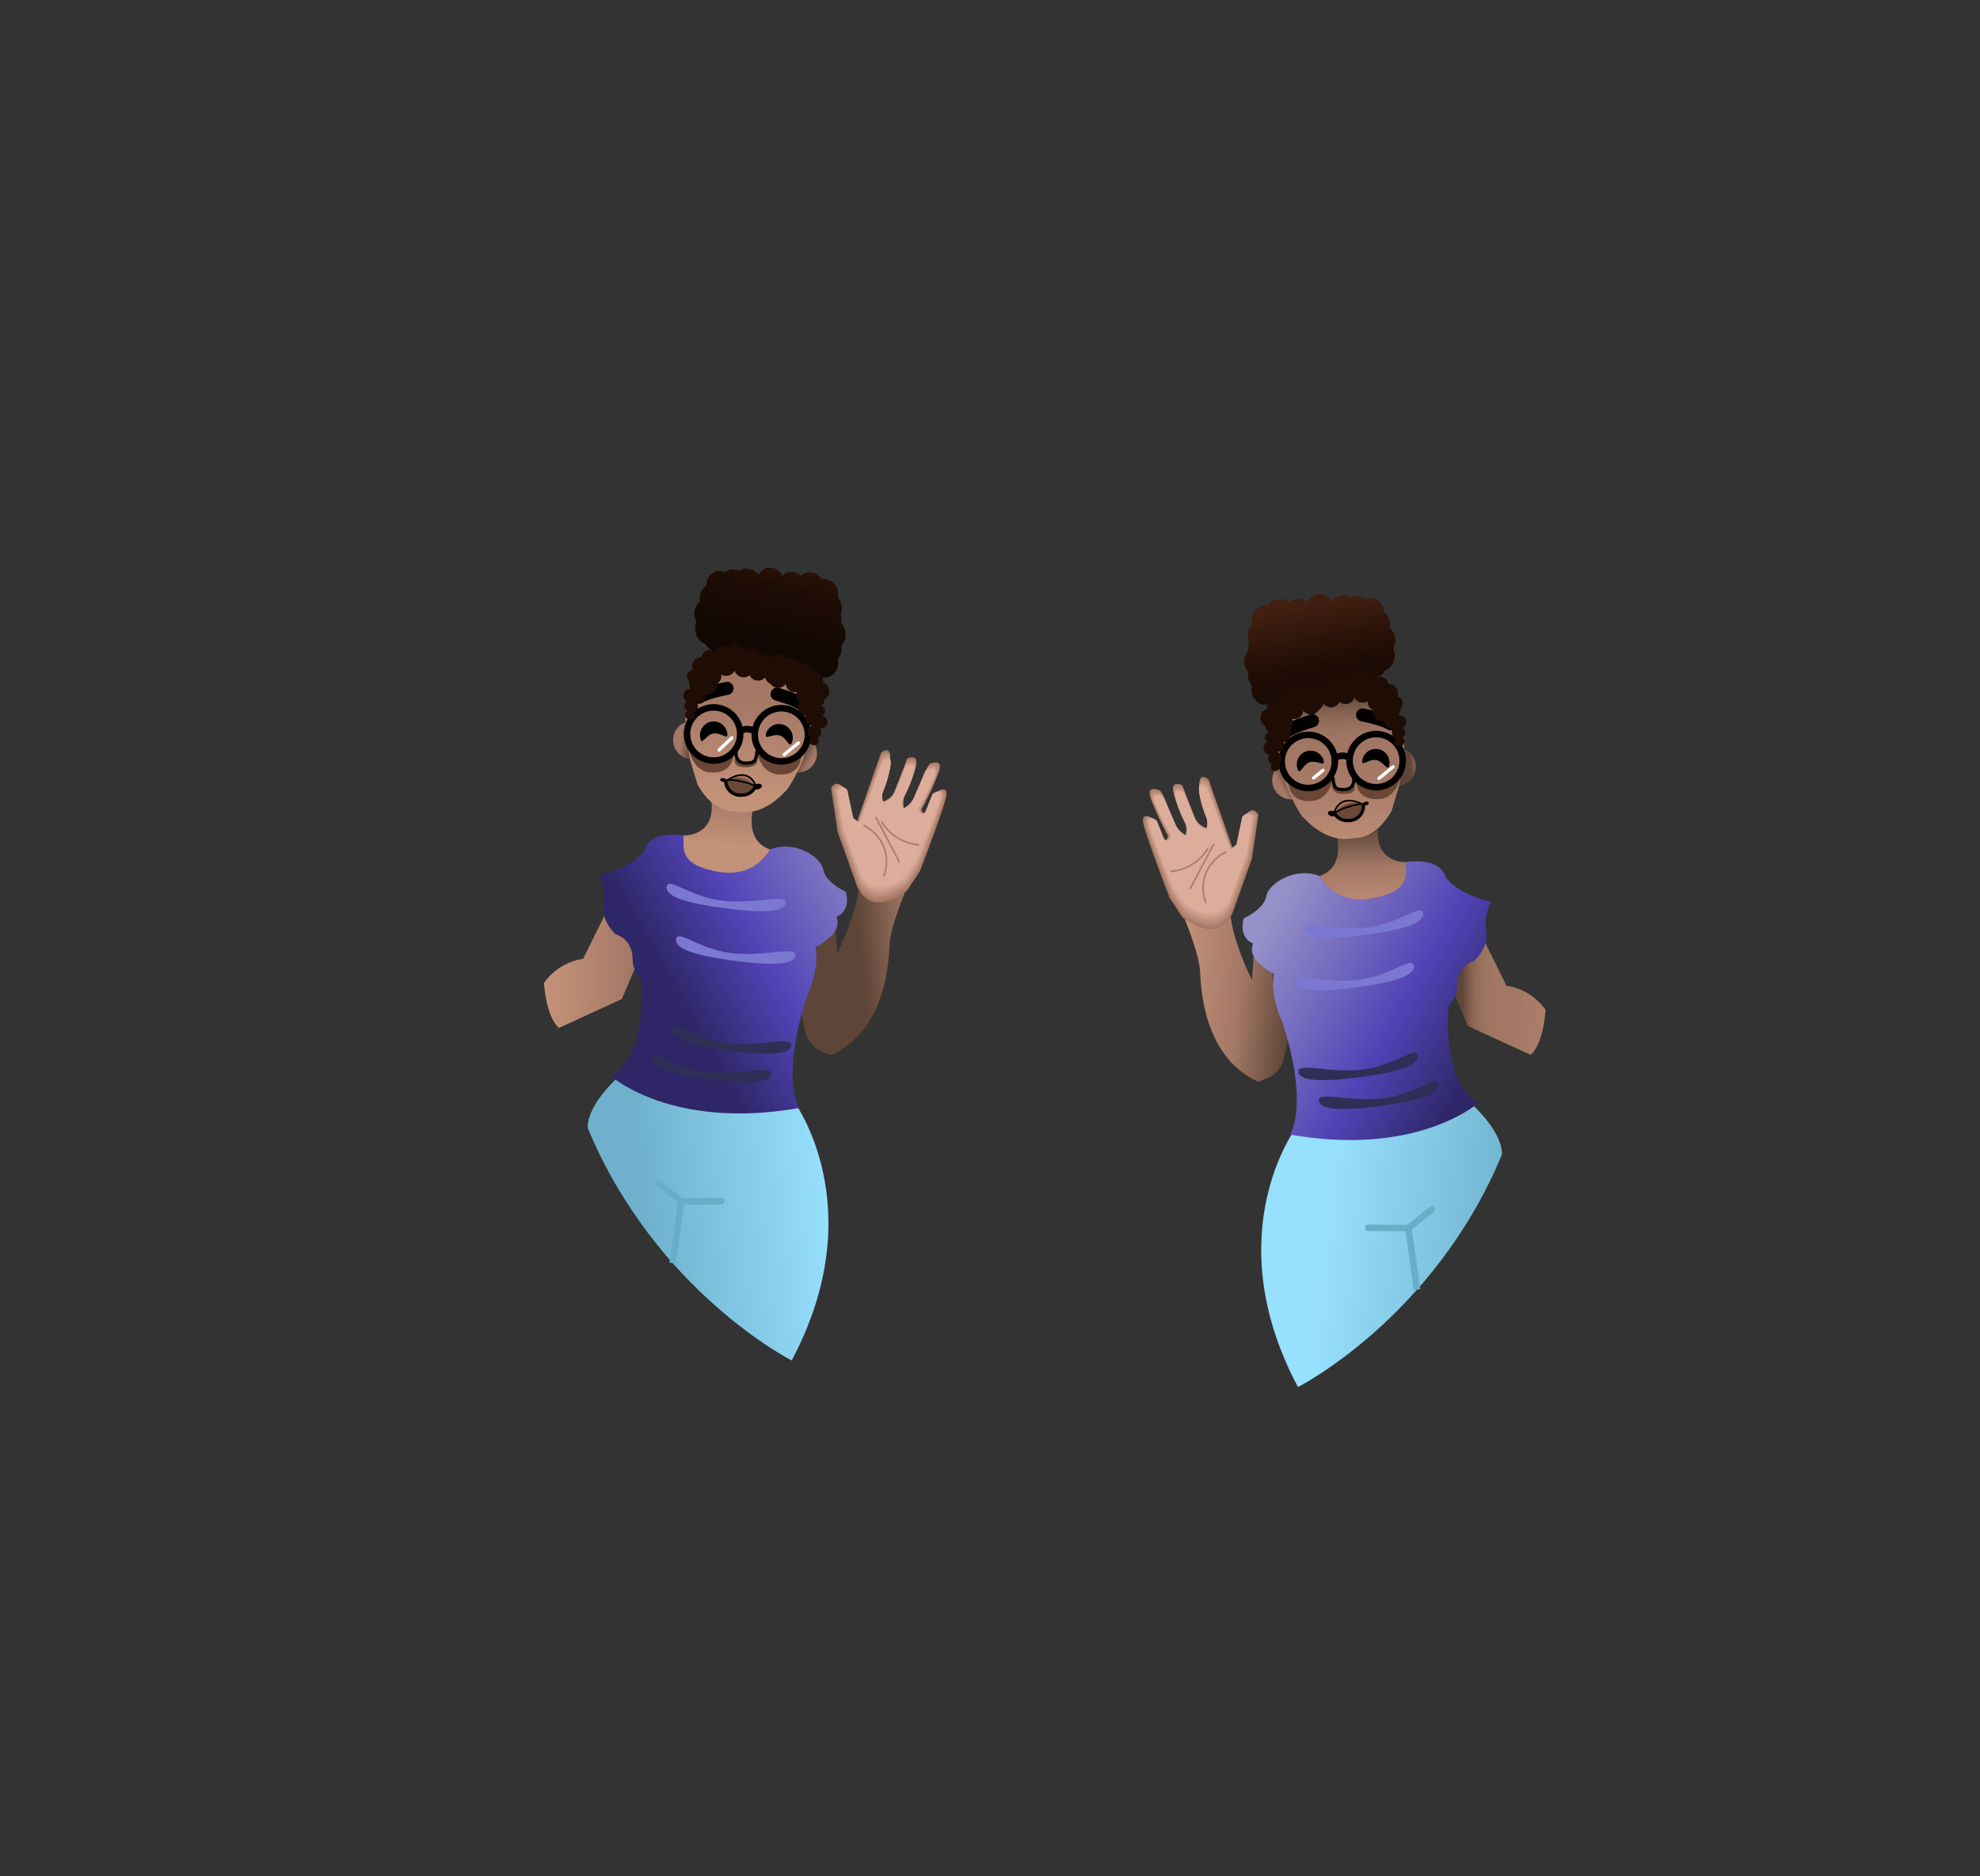 <svg xmlns="http://www.w3.org/2000/svg" xmlns:xlink="http://www.w3.org/1999/xlink" viewBox="0 0 303.89 288"><rect x="0" y="0" width="303.89" height="288" fill="#333333" stroke="none"/><defs><style>.cls-1{fill:url(#linear-gradient);}.cls-2{fill:url(#linear-gradient-2);}.cls-3{fill:url(#linear-gradient-3);}.cls-21,.cls-23,.cls-24,.cls-25,.cls-29,.cls-30,.cls-36,.cls-37,.cls-4{fill:none;}.cls-4{stroke:#42210b;opacity:0.33;}.cls-21,.cls-23,.cls-24,.cls-25,.cls-26,.cls-29,.cls-30,.cls-36,.cls-37,.cls-4{stroke-miterlimit:10;}.cls-29,.cls-4{stroke-width:0.25px;}.cls-5{fill:url(#linear-gradient-4);}.cls-26,.cls-6{fill:#a37762;}.cls-7{fill:#a87c67;}.cls-8{fill:#ae816c;}.cls-9{fill:#b38672;}.cls-10{fill:#b88b77;}.cls-11{fill:#bd907c;}.cls-12{fill:#c39481;}.cls-13{fill:#c89986;}.cls-14{fill:#cd9e8b;}.cls-15{fill:#d2a391;}.cls-16{fill:#d8a896;}.cls-17{fill:#ddad9b;}.cls-18{fill:url(#linear-gradient-5);}.cls-19{fill:url(#linear-gradient-6);}.cls-20{fill:url(#linear-gradient-7);}.cls-21,.cls-23,.cls-24,.cls-29,.cls-30{stroke:#000;}.cls-21,.cls-24,.cls-25,.cls-26,.cls-37{stroke-linecap:round;}.cls-21{stroke-width:2px;}.cls-22{fill:#694635;}.cls-24,.cls-25,.cls-26,.cls-30{stroke-width:0.5px;}.cls-25,.cls-26{stroke:#fff;}.cls-27{fill:#a06c55;}.cls-28{fill:#6a4837;}.cls-31{fill:url(#linear-gradient-8);}.cls-32{fill:#1f0d05;}.cls-33{fill:url(#linear-gradient-9);}.cls-34{fill:#2e2e56;}.cls-35{fill:#7a78d1;}.cls-36,.cls-37{stroke:#66afc6;}.cls-38{fill:url(#linear-gradient-10);}.cls-39{fill:url(#linear-gradient-11);}.cls-40{fill:url(#linear-gradient-12);}.cls-41{fill:url(#linear-gradient-13);}.cls-42{fill:url(#linear-gradient-14);}.cls-43{fill:url(#linear-gradient-15);}.cls-44{fill:url(#linear-gradient-16);}.cls-45{fill:url(#linear-gradient-17);}.cls-46{fill:url(#linear-gradient-18);}</style><linearGradient id="linear-gradient" x1="2056.58" y1="63.89" x2="2103.13" y2="63.89" gradientTransform="matrix(-0.99, 0.1, 0.1, 0.99, 2166.12, -90.43)" gradientUnits="userSpaceOnUse"><stop offset="0.21" stop-color="#97e0fe"/><stop offset="0.83" stop-color="#6fb1cc"/></linearGradient><linearGradient id="linear-gradient-2" x1="2067.52" y1="13.81" x2="2065.64" y2="0.35" gradientTransform="matrix(-0.99, 0.1, 0.1, 0.99, 2166.12, -90.43)" gradientUnits="userSpaceOnUse"><stop offset="0" stop-color="#c49179"/><stop offset="0.55" stop-color="#a37865"/><stop offset="1" stop-color="#5e4538"/></linearGradient><linearGradient id="linear-gradient-3" x1="2113.64" y1="21.49" x2="2074.87" y2="25.2" gradientTransform="matrix(-0.99, 0.1, 0.1, 0.99, 2166.12, -90.43)" gradientUnits="userSpaceOnUse"><stop offset="0.21" stop-color="#c49179"/><stop offset="0.55" stop-color="#a37865"/><stop offset="0.66" stop-color="#a17764"/><stop offset="0.7" stop-color="#9a725f"/><stop offset="0.73" stop-color="#8f6958"/><stop offset="0.75" stop-color="#7e5c4d"/><stop offset="0.77" stop-color="#684c3e"/><stop offset="0.78" stop-color="#5e4538"/></linearGradient><linearGradient id="linear-gradient-4" x1="2039.65" y1="27.25" x2="2057.59" y2="27.25" xlink:href="#linear-gradient-2"/><linearGradient id="linear-gradient-5" x1="1864.66" y1="845.2" x2="1868.31" y2="845.2" gradientTransform="matrix(-0.89, -0.46, -0.46, 0.89, 2169.98, 232)" gradientUnits="userSpaceOnUse"><stop offset="0.55" stop-color="#a37865"/><stop offset="1" stop-color="#5e4538"/></linearGradient><linearGradient id="linear-gradient-6" x1="-919.41" y1="348.27" x2="-915.76" y2="348.27" gradientTransform="translate(1058.56 -116.33) rotate(7.25)" xlink:href="#linear-gradient-5"/><linearGradient id="linear-gradient-7" x1="2064.31" y1="14.69" x2="2058.66" y2="-25.71" gradientTransform="matrix(-0.99, 0.1, 0.1, 0.99, 2166.12, -90.43)" gradientUnits="userSpaceOnUse"><stop offset="0.21" stop-color="#c49179"/><stop offset="0.55" stop-color="#a37865"/><stop offset="0.67" stop-color="#a17664"/><stop offset="0.72" stop-color="#99715f"/><stop offset="0.76" stop-color="#8d6756"/><stop offset="0.8" stop-color="#7a5a4a"/><stop offset="0.83" stop-color="#63493b"/><stop offset="0.84" stop-color="#5e4538"/></linearGradient><linearGradient id="linear-gradient-8" x1="2052.83" y1="-36.28" x2="2059.88" y2="-14.41" gradientTransform="matrix(-0.99, 0.1, 0.1, 0.99, 2166.12, -90.43)" gradientUnits="userSpaceOnUse"><stop offset="0.17" stop-color="#401e10"/><stop offset="0.56" stop-color="#1f0d05"/><stop offset="0.93" stop-color="#120703"/></linearGradient><linearGradient id="linear-gradient-9" x1="2051.51" y1="19.24" x2="2087.06" y2="35.05" gradientTransform="matrix(-0.99, 0.1, 0.1, 0.99, 2166.12, -90.43)" gradientUnits="userSpaceOnUse"><stop offset="0" stop-color="#9690c8"/><stop offset="0.62" stop-color="#5143b6"/><stop offset="1" stop-color="#2e2666"/></linearGradient><linearGradient id="linear-gradient-10" x1="202.36" y1="260.18" x2="248.9" y2="260.18" gradientTransform="translate(19.18 -90.43) rotate(5.92)" xlink:href="#linear-gradient"/><linearGradient id="linear-gradient-11" x1="213.3" y1="210.11" x2="211.42" y2="196.65" gradientTransform="translate(19.18 -90.43) rotate(5.92)" xlink:href="#linear-gradient-2"/><linearGradient id="linear-gradient-12" x1="259.41" y1="217.79" x2="220.65" y2="221.5" gradientTransform="translate(19.18 -90.43) rotate(5.92)" xlink:href="#linear-gradient-3"/><linearGradient id="linear-gradient-13" x1="185.43" y1="223.55" x2="203.36" y2="223.55" gradientTransform="translate(19.18 -90.43) rotate(5.92)" xlink:href="#linear-gradient-2"/><linearGradient id="linear-gradient-14" x1="210.22" y1="-14.77" x2="213.88" y2="-14.77" gradientTransform="translate(15.32 232) rotate(-27.59)" xlink:href="#linear-gradient-5"/><linearGradient id="linear-gradient-15" x1="930.78" y1="117.02" x2="934.44" y2="117.02" gradientTransform="matrix(-0.99, 0.13, 0.13, 0.99, 1126.73, -116.33)" xlink:href="#linear-gradient-5"/><linearGradient id="linear-gradient-16" x1="210.08" y1="210.99" x2="204.44" y2="170.59" gradientTransform="translate(19.18 -90.43) rotate(5.92)" xlink:href="#linear-gradient-7"/><linearGradient id="linear-gradient-17" x1="198.61" y1="160.02" x2="205.66" y2="181.89" gradientTransform="translate(19.18 -90.43) rotate(5.92)" xlink:href="#linear-gradient-8"/><linearGradient id="linear-gradient-18" x1="197.29" y1="215.54" x2="232.84" y2="231.35" gradientTransform="translate(19.18 -90.43) rotate(5.92)" xlink:href="#linear-gradient-9"/></defs><g id="Layer_2" data-name="Layer 2"><path class="cls-1" d="M121.51,208.83s-20.86-10.54-31.29-35.65c0,0-.56-2.89,4.58-7.79,0,0,9.86,8.48,26.93,3.5C121.73,168.89,134.07,185.19,121.51,208.83Z"/><path class="cls-2" d="M118.19,130.4s-1.7,3.81-7.5,4c0,0-6.74-1-6.29-6.15,0,0,5.32.56,4.81-5.16,0,0,2.36,2.92,6.64.08C115.85,123.15,113.75,128.84,118.19,130.4Z"/><path class="cls-3" d="M97.91,147.55l-.67-4a4.19,4.19,0,0,1-3.93-4.08l-3.82,7.71a9,9,0,0,0-6,3.7s.27,5.11,2.3,6.91l9.64-4.43Z"/><path class="cls-4" d="M136.23,136.37a6.16,6.16,0,0,0-3.13-7.88"/><path class="cls-5" d="M139.06,136.55s-2.36,5.63-2.53,8.41-.55,13.21-9,17l-1.32-.53a4.28,4.28,0,0,1-2.62-3.12l-.7-3.38,1.37-4.76.84-2.7a4.75,4.75,0,0,0,.13-2.34l-.17-.82a3.21,3.21,0,0,0,3-1.83,3,3,0,0,0,.14-.36c.85-2.33,0,.13,0,.13l.29,4.08s3.84-7.45,3.34-12.28A64.16,64.16,0,0,1,139.06,136.55Z"/><path class="cls-6" d="M131.56,136.1l-3-8.37-1-6.74s.7-1.44,1.65-.17l1,5.11,1.08.87,3.92-11.23s1.45-1.26,1.36.67a21.17,21.17,0,0,1-1.22,4.72,3,3,0,0,0,0,2.12h0a2.89,2.89,0,0,0,2-1.77l1.89-4.88s1.51-.75,1.4.71a22.4,22.4,0,0,1-1.78,4.89,2.9,2.9,0,0,0-.09,2.24h0a3.85,3.85,0,0,0,1.89-2l2-5s2.06-1,1.48,1a44.43,44.43,0,0,1-2.74,6l.51,1.09.73-.4,1.27-3.4s1.59-1.15,1.31.63-4.07,11.59-4.07,11.59l-1.92,2.89S134,141.2,131.56,136.1Z"/><path class="cls-7" d="M131.61,135.92l-2.93-8.25-1-6.63s.7-1.42,1.64-.17l1,5,1.06.86,3.89-11.06s1.44-1.25,1.34.66A20.85,20.85,0,0,1,135.4,121a2.87,2.87,0,0,0,0,2.08h0a2.86,2.86,0,0,0,2-1.74l1.87-4.81s1.49-.74,1.38.7a21.72,21.72,0,0,1-1.77,4.82,2.94,2.94,0,0,0-.08,2.2h0a3.79,3.79,0,0,0,1.87-2l2-4.88s2-1,1.46,1a43.19,43.19,0,0,1-2.71,5.9l.5,1.07.72-.39,1.27-3.35s1.57-1.14,1.29.62-4,11.41-4,11.41l-1.9,2.86S134,140.93,131.61,135.92Z"/><path class="cls-8" d="M131.65,135.73l-2.89-8.12-1-6.53s.69-1.4,1.61-.16l1,5,1.05.85,3.86-10.9s1.42-1.22,1.33.65a20.65,20.65,0,0,1-1.2,4.58,2.84,2.84,0,0,0,0,2h0a2.81,2.81,0,0,0,2-1.71l1.85-4.74s1.48-.73,1.38.69a22,22,0,0,1-1.76,4.74,2.91,2.91,0,0,0-.09,2.17h0a3.71,3.71,0,0,0,1.86-2l1.94-4.81s2-.95,1.44,1a42.87,42.87,0,0,1-2.69,5.81l.5,1,.71-.38,1.25-3.3s1.56-1.12,1.28.61-4,11.24-4,11.24l-1.89,2.81S134.05,140.67,131.65,135.73Z"/><path class="cls-9" d="M131.7,135.55l-2.86-8-1-6.43s.69-1.38,1.6-.17l1,4.88,1,.83L135.31,116s1.41-1.21,1.31.64a19.59,19.59,0,0,1-1.19,4.5,2.9,2.9,0,0,0,0,2h0a2.79,2.79,0,0,0,1.94-1.7l1.84-4.66s1.46-.72,1.36.68a21.09,21.09,0,0,1-1.74,4.67,2.81,2.81,0,0,0-.09,2.13h0a3.69,3.69,0,0,0,1.84-1.95l1.92-4.73s2-.94,1.43,1a42.57,42.57,0,0,1-2.67,5.72l.49,1,.71-.38,1.24-3.25s1.55-1.1,1.27.6-4,11.07-4,11.07l-1.87,2.76S134.07,140.41,131.7,135.55Z"/><path class="cls-10" d="M131.74,135.37l-2.82-7.87-1-6.32s.68-1.36,1.59-.17l1,4.8,1,.82,3.79-10.56s1.39-1.19,1.29.63a18.93,18.93,0,0,1-1.17,4.44,2.73,2.73,0,0,0,0,2h0a2.8,2.8,0,0,0,1.93-1.67l1.82-4.59s1.44-.71,1.34.67a20.59,20.59,0,0,1-1.72,4.59,2.74,2.74,0,0,0-.09,2.1h0a3.63,3.63,0,0,0,1.82-1.92l1.9-4.66s2-.92,1.41.95a41.33,41.33,0,0,1-2.64,5.63l.49,1,.7-.37,1.23-3.2s1.53-1.09,1.25.59S141,133.16,141,133.16l-1.85,2.72S134.09,140.14,131.74,135.37Z"/><path class="cls-11" d="M131.79,135.18,129,127.45l-1-6.22s.67-1.34,1.57-.17l1,4.72,1,.81,3.76-10.39s1.38-1.17,1.28.62a18.94,18.94,0,0,1-1.17,4.36,2.71,2.71,0,0,0,0,2h0a2.76,2.76,0,0,0,1.9-1.64l1.81-4.52s1.43-.7,1.32.66a20.51,20.51,0,0,1-1.7,4.52,2.66,2.66,0,0,0-.09,2.07h0a3.67,3.67,0,0,0,1.8-1.9l1.88-4.58s2-.91,1.4.93a39.78,39.78,0,0,1-2.62,5.54l.48,1,.7-.36,1.21-3.15s1.52-1.07,1.24.58S141,133,141,133l-1.84,2.68S134.11,139.88,131.79,135.18Z"/><path class="cls-12" d="M131.84,135l-2.76-7.61-1-6.12s.67-1.31,1.55-.16l1,4.64,1,.79,3.73-10.22s1.36-1.15,1.26.61a18.2,18.2,0,0,1-1.15,4.29,2.68,2.68,0,0,0,0,1.93h0a2.74,2.74,0,0,0,1.89-1.61l1.78-4.45s1.42-.69,1.31.65a20,20,0,0,1-1.69,4.44,2.63,2.63,0,0,0-.08,2h0a3.59,3.59,0,0,0,1.78-1.86l1.87-4.51s1.93-.9,1.38.91a39.79,39.79,0,0,1-2.59,5.45l.47,1,.69-.37,1.2-3.09s1.5-1,1.23.57-3.85,10.54-3.85,10.54l-1.82,2.64S134.12,139.62,131.84,135Z"/><path class="cls-13" d="M131.88,134.81l-2.72-7.47-.94-6s.66-1.29,1.53-.16l.95,4.56,1,.78,3.68-10s1.36-1.13,1.26.6a18.42,18.42,0,0,1-1.15,4.22,2.57,2.57,0,0,0,0,1.89h0a2.7,2.7,0,0,0,1.87-1.59l1.77-4.37s1.4-.68,1.3.63a19.66,19.66,0,0,1-1.68,4.38,2.57,2.57,0,0,0-.09,2h0a3.51,3.51,0,0,0,1.77-1.83l1.85-4.44s1.91-.89,1.36.9a39.19,39.19,0,0,1-2.56,5.36l.47,1,.67-.36,1.2-3s1.48-1,1.21.56-3.81,10.37-3.81,10.37l-1.8,2.59S134.14,139.35,131.88,134.81Z"/><path class="cls-14" d="M131.93,134.63l-2.69-7.35-.93-5.91s.66-1.27,1.52-.16l.93,4.48,1,.77,3.65-9.89s1.34-1.11,1.24.59a17.55,17.55,0,0,1-1.13,4.15,2.49,2.49,0,0,0,0,1.86h0a2.64,2.64,0,0,0,1.84-1.56l1.76-4.3s1.38-.67,1.28.62a19.09,19.09,0,0,1-1.66,4.31,2.48,2.48,0,0,0-.09,2h0a3.49,3.49,0,0,0,1.75-1.8l1.83-4.36s1.9-.88,1.35.88a38.88,38.88,0,0,1-2.54,5.27l.46,1,.67-.35,1.19-3s1.46-1,1.19.55-3.78,10.19-3.78,10.19L139,135.09S134.16,139.09,131.93,134.63Z"/><path class="cls-15" d="M132,134.44l-2.65-7.22-.92-5.81s.65-1.24,1.51-.15l.92,4.41,1,.74,3.62-9.71s1.33-1.1,1.23.57a17.5,17.5,0,0,1-1.13,4.08,2.46,2.46,0,0,0,0,1.83h0a2.65,2.65,0,0,0,1.83-1.53l1.73-4.23s1.37-.65,1.27.61a19,19,0,0,1-1.64,4.23,2.4,2.4,0,0,0-.09,1.93h0a3.47,3.47,0,0,0,1.73-1.77l1.81-4.29s1.88-.86,1.34.87a38.57,38.57,0,0,1-2.52,5.18l.46.94.66-.35,1.17-2.94s1.46-1,1.19.54-3.75,10-3.75,10L139,134.9S134.18,138.83,132,134.44Z"/><path class="cls-16" d="M132,134.26l-2.62-7.09-.9-5.71s.64-1.23,1.48-.15l.91,4.33,1,.73,3.59-9.54s1.31-1.08,1.21.56a17,17,0,0,1-1.11,4,2.36,2.36,0,0,0,0,1.79h0a2.57,2.57,0,0,0,1.81-1.51l1.72-4.15s1.36-.64,1.25.6a18.69,18.69,0,0,1-1.62,4.16,2.31,2.31,0,0,0-.09,1.89h0a3.37,3.37,0,0,0,1.71-1.74l1.79-4.21s1.86-.85,1.32.85a37.36,37.36,0,0,1-2.49,5.09l.45.92.66-.34,1.16-2.89s1.44-1,1.17.53-3.71,9.84-3.71,9.84L139,134.7S134.19,138.56,132,134.26Z"/><path class="cls-17" d="M132.06,134.07l-2.58-7-.89-5.6s.64-1.21,1.47-.15l.9,4.25.95.72,3.55-9.38s1.3-1.06,1.2.55a17,17,0,0,1-1.11,3.94,2.36,2.36,0,0,0,0,1.77h0a2.56,2.56,0,0,0,1.78-1.49l1.71-4.08s1.34-.63,1.24.59a18.06,18.06,0,0,1-1.62,4.08,2.32,2.32,0,0,0-.09,1.86h0a3.34,3.34,0,0,0,1.7-1.71l1.78-4.14s1.83-.83,1.3.84a35.85,35.85,0,0,1-2.47,5l.45.9.65-.33,1.15-2.84s1.42-1,1.15.52-3.67,9.67-3.67,9.67l-1.73,2.42S134.21,138.3,132.06,134.07Z"/><path class="cls-4" d="M135.63,134.55a6.36,6.36,0,0,0-.12-4.86,6.28,6.28,0,0,0-3-3"/><line class="cls-4" x1="138.07" y1="132.37" x2="134.4" y2="125.4"/><path class="cls-4" d="M141.07,129.67a7.26,7.26,0,0,1-5.76-3.56"/><path class="cls-18" d="M122.53,115.68c-.75,1.44-2.8,1.85-1.36,2.61a2.94,2.94,0,0,0,2.72-5.21C122.45,112.33,123.28,114.25,122.53,115.68Z"/><path class="cls-19" d="M106.35,113.61c-.21,1.61,1.23,3.12-.37,2.92a2.94,2.94,0,1,1,.74-5.83C108.33,110.91,106.55,112,106.35,113.61Z"/><path class="cls-20" d="M105.15,110l1-6.25a2.77,2.77,0,0,1,3.19-2.28l13.84,2.32a2.77,2.77,0,0,1,2.28,3.19s-1.16,6.52-1.26,6.61l-1,3c-.14.38-.29.75-.46,1.12a22.39,22.39,0,0,1-2,3.6c-.33.12-3.4,4.29-8.13,3.24,0,0-3,.39-5.56-4.13l-1-3.31a7.31,7.31,0,0,1-.32-1.53S105.13,110.09,105.15,110Z"/><path d="M117.6,112.62c-.37,1.1,1-.08,2.11.29s1.49,2.14,1.86,1a2.09,2.09,0,1,0-4-1.33Z"/><path d="M107.49,113.36c.21,1.14.85-.56,2-.77s2.35,1.14,2.13,0a2.1,2.1,0,1,0-4.12.77Z"/><path class="cls-21" d="M111.59,105.66c-3.38.66-4.34,1.37-4.34,1.37"/><path class="cls-21" d="M119.27,106.55c3.38,1,3.94,1.63,3.94,1.63"/><path class="cls-22" d="M116.07,115.61s0,1.82-1.53,1.5c0,0-1.43,0-1.59-1,0,0-1,1.68,1.56,1.67S116.07,115.61,116.07,115.61Z"/><path class="cls-22" d="M123,115.64a5.45,5.45,0,0,1-6.9-.59s.42,3.57,3.28,3.81S123,117.22,123,115.64Z"/><path class="cls-22" d="M112.6,115.33a5.45,5.45,0,0,1-6.91-.59s.42,3.57,3.28,3.82S112.67,116.92,112.6,115.33Z"/><circle class="cls-23" cx="119.92" cy="112.79" r="4.08"/><circle class="cls-23" cx="109.52" cy="112.67" r="4.08" transform="translate(-11.03 11.89) rotate(-5.92)"/><path class="cls-23" d="M113.57,112.25a2,2,0,0,1,2.3.08"/><path class="cls-24" d="M113,114.93a1.18,1.18,0,0,1,0,.2c-.19,1.31.44,2,1.39,2,1.32,0,1.57-.19,1.77-1.5l0-.2"/><line class="cls-25" x1="120.36" y1="115.83" x2="122.54" y2="114.04"/><line class="cls-26" x1="110.36" y1="115.13" x2="112.32" y2="113.27"/><path class="cls-27" d="M111.57,119.75c-.55.47,1,1.55,2,1.78s2.27-.17,2.42-.88-.84-1.45-1.85-1.68A3,3,0,0,0,111.57,119.75Z"/><path class="cls-28" d="M111.3,120.27c-.16.7,1,1.55,2,1.77s2.27-.17,2.43-.87-.84-1.46-1.86-1.69S111.45,119.56,111.3,120.27Z"/><path class="cls-29" d="M116,120.69s-.81-3-4.11-1.09c-.18.08-.06.06-.25.14a7.52,7.52,0,0,1,2.09.21A8.73,8.73,0,0,1,116,120.69Z"/><path class="cls-30" d="M116.28,120.79l-.33-.1a2.17,2.17,0,0,1-2,1.35,2.23,2.23,0,0,1-2.57-2.24v0"/><ellipse cx="111.01" cy="119.73" rx="0.28" ry="0.48" transform="translate(-23.48 212.31) rotate(-81.71)"/><path d="M115.62,120.94c.06.22.41.32.77.22s.61-.38.54-.6-.41-.33-.77-.22S115.55,120.71,115.62,120.94Z"/><path class="cls-31" d="M106.74,97a2.53,2.53,0,0,1,.18-1.55,2.44,2.44,0,0,1-.28-.77,2.39,2.39,0,0,1,.79-2.35s0,0,0,0a2.38,2.38,0,0,1,1-2.47A2.16,2.16,0,0,1,110,87.69a1.89,1.89,0,0,1,1.24.17,1.83,1.83,0,0,1,.87-.43,2,2,0,0,1,1.33.23,1.77,1.77,0,0,1,.8-.36,2.1,2.1,0,0,1,2.15,1,2,2,0,0,1,1.41-1.14,2.16,2.16,0,0,1,2.29,1.24,1.91,1.91,0,0,1,1-.59,2,2,0,0,1,1.8.58,1.88,1.88,0,0,1,1-.52,2.13,2.13,0,0,1,2.18,1,2.26,2.26,0,0,1,2.52,1.94,2.68,2.68,0,0,1,0,.89,2.63,2.63,0,0,1,.58,1.21,2.59,2.59,0,0,1-.16,1.52,3.31,3.31,0,0,1,.12.42,2.83,2.83,0,0,1,0,.82,2.6,2.6,0,0,1,.61,1.23,2.49,2.49,0,0,1-.59,2.17,2.45,2.45,0,0,1-.57,2.06.45.45,0,0,1,0,.11,2.26,2.26,0,0,1-1.62,2.75,2,2,0,0,1-1.45-.3,2.08,2.08,0,0,1-1.53,1.37,2.22,2.22,0,0,1-2.47-1.72,2.45,2.45,0,0,1-.36-.36,2.2,2.2,0,0,1-1.2-.82,1.38,1.38,0,0,1-.27.08,2,2,0,0,1-1.86-.64,1.87,1.87,0,0,1-.4.13,2,2,0,0,1-1.72-.51,1.66,1.66,0,0,1-.5.18,2.14,2.14,0,0,1-2.25-1.16,1.91,1.91,0,0,1-1,.56A2.1,2.1,0,0,1,110,100a2.21,2.21,0,0,1-1.73-1.12A2.45,2.45,0,0,1,106.74,97Z"/><path class="cls-32" d="M105.41,109.16a1,1,0,0,1-.37-.68,1,1,0,0,1,.32-.84,1,1,0,0,1-.48-.76,1.06,1.06,0,0,1,.94-1.16c.25,0-.24-1,0-.89a3.64,3.64,0,0,1,1.42-.15s0,0,0,.06a.75.75,0,0,1-.66.81.73.73,0,0,1-.81-.66.72.72,0,0,1,0-.33,1,1,0,0,1,.55-1.72,1.24,1.24,0,0,1-.1-.39,1.43,1.43,0,0,1,1.27-1.57h.18a1.43,1.43,0,0,1,1.24-1.13,1.47,1.47,0,0,1,.81.15,1.43,1.43,0,0,1,1.14-.81,1.5,1.5,0,0,1,1,.28,1.39,1.39,0,0,1,.91-.47,1.41,1.41,0,0,1,1.52,1,1.44,1.44,0,0,1,.78-.33,1.4,1.4,0,0,1,1.43.8h.09a1.42,1.42,0,0,1,1.26.52,1,1,0,0,1,.3-.1,1.12,1.12,0,0,1,.49.07,1.14,1.14,0,0,1,.76-.44,1.08,1.08,0,0,1,1.08.62,1.14,1.14,0,0,1,.38.23,1.42,1.42,0,0,1,1.33-.06l.14.08a1.08,1.08,0,0,1,.69.63,1.43,1.43,0,0,1,1.71,1.25,1.42,1.42,0,0,1,1.61,1.6,1,1,0,0,1,.16.06,1.42,1.42,0,0,1,0,2.56,1.11,1.11,0,0,1-.08.54,1,1,0,0,1-.45.45,1.05,1.05,0,0,1,.24.06.75.75,0,0,1,.36,1,.78.78,0,0,1-.42.38h0a1,1,0,0,1-.29,2,1,1,0,0,1,.1,1,1,1,0,0,1-.41.43.76.76,0,0,1,.06.72.74.74,0,1,1-1.34-.64.83.83,0,0,1,.11-.15,1,1,0,0,1-.31-1.26,1,1,0,0,1,.78-.57h0a1,1,0,0,1-1.15-1.44,1.29,1.29,0,0,1-.38-.12,1.43,1.43,0,0,1-.69-1.9l0-.08a1.42,1.42,0,0,1-.3-1.59,1.43,1.43,0,0,1-1.75-1.23,1.42,1.42,0,0,1-1.77.46,1.48,1.48,0,0,1-.55-.47,1.45,1.45,0,0,1-.83-1,1.4,1.4,0,0,1-.93.49,1.44,1.44,0,0,1-1.46-.83,1.44,1.44,0,0,1-2.29-.7,1.4,1.4,0,0,1-1.13.8,1.38,1.38,0,0,1-.92-.22A1.43,1.43,0,0,1,110,105a.24.24,0,0,0,0,.08,1.43,1.43,0,0,1-1.28,1.57,1.4,1.4,0,0,1-.5,0,1,1,0,0,1-.93,1.11,1,1,0,0,1-.67-.18h0a1,1,0,0,1-.12,1.8.77.77,0,0,1,.11.3.74.74,0,0,1-.66.81.73.73,0,0,1-.81-.66A.72.72,0,0,1,105.41,109.16Z"/><path class="cls-33" d="M93.71,165.12s9.22,8.42,29,4.95c0,0-3-4.31,1.12-17.06,0,0,2-4.15,1.35-7.64,0,0,4.35-2.06,3.18-4.63,0,0,2.27-.69,1.47-3.84,0,0-3.1-1.38-3.47-3.4s-4.52-4.61-8.18-3.1c0,0-2.18,4.52-8.17,3.38s-5-3.66-5.11-5.54c0,0-5.14-.9-6,2.31,0,0-1.66,2.61-7,3.77a8,8,0,0,1,.77,4.67c-.46,2.35,1.84,4.43,1.84,4.43a3.55,3.55,0,0,1,2.22,2c.81,1.65-.33,2.66,1.7,4.92C98.4,150.29,99.53,162.43,93.71,165.12Z"/><path class="cls-34" d="M100,162.39c-.22,1.6,3.53,2.56,8.58,3.25s9.51.86,9.73-.74-5,.29-10-.41S100.21,160.79,100,162.39Z"/><path class="cls-34" d="M103.13,158c-.22,1.6,3.52,2.56,8.58,3.25s9.51.86,9.72-.74-5,.29-10-.41S103.35,156.37,103.13,158Z"/><path class="cls-35" d="M102.31,136.12c-.22,1.6,3.53,2.56,8.58,3.25s9.51.86,9.73-.74-5,.29-10-.41S102.53,134.52,102.31,136.12Z"/><path class="cls-35" d="M103.77,144.18c-.22,1.6,3.52,2.56,8.58,3.25s9.5.86,9.72-.74-5,.29-10-.41S104,142.58,103.77,144.18Z"/><line class="cls-36" x1="103.23" y1="193.88" x2="104.56" y2="184.42"/><line class="cls-37" x1="110.72" y1="184.38" x2="104.56" y2="184.42"/><line class="cls-37" x1="100.92" y1="181.55" x2="104.56" y2="184.42"/><path class="cls-38" d="M199.21,212.91s20.86-10.54,31.29-35.64c0,0,.55-2.89-4.59-7.79,0,0-9.86,8.47-26.93,3.5C199,173,186.64,189.28,199.21,212.91Z"/><path class="cls-39" d="M202.53,134.48s1.7,3.81,7.5,4c0,0,6.73-1,6.28-6.15,0,0-5.32.56-4.81-5.17,0,0-2.35,2.93-6.64.09C204.86,127.24,207,132.93,202.53,134.48Z"/><path class="cls-40" d="M222.8,151.64l.67-3.95a4.2,4.2,0,0,0,3.93-4.09l3.82,7.71a9,9,0,0,1,6,3.71s-.27,5.1-2.29,6.9l-9.64-4.42Z"/><path class="cls-4" d="M184.49,140.46a6.39,6.39,0,0,1,.12-4.87,6.24,6.24,0,0,1,3-3"/><path class="cls-41" d="M181.65,140.63s2.37,5.64,2.53,8.42.56,13.21,8.95,17l1.32-.52a4.29,4.29,0,0,0,2.63-3.12l.7-3.39-1.37-4.76-.85-2.69a4.76,4.76,0,0,1-.12-2.34l.16-.83a3.18,3.18,0,0,1-3-1.83l-.15-.35c-.85-2.33,0,.12,0,.12l-.29,4.09s-3.85-7.46-3.35-12.28A63,63,0,0,0,181.65,140.63Z"/><path class="cls-6" d="M189.15,140.19l3-8.38,1-6.74s-.71-1.44-1.65-.17l-1,5.11-1.07.88-3.93-11.23s-1.45-1.27-1.35.67a20.91,20.91,0,0,0,1.22,4.72,3,3,0,0,1-.05,2.12h0a2.91,2.91,0,0,1-2-1.77l-1.89-4.88s-1.5-.76-1.4.71a23,23,0,0,0,1.79,4.89,3,3,0,0,1,.09,2.23h0a3.83,3.83,0,0,1-1.9-2l-2-5s-2.06-1-1.47,1a44.11,44.11,0,0,0,2.74,6l-.51,1.09-.73-.39-1.27-3.41s-1.6-1.15-1.31.64,4.06,11.58,4.06,11.58l1.93,2.9S186.7,145.28,189.15,140.19Z"/><path class="cls-7" d="M189.11,140l2.93-8.24,1-6.64s-.7-1.42-1.63-.17l-1,5-1.06.85-3.9-11.06s-1.43-1.24-1.34.66a20.71,20.71,0,0,0,1.21,4.65,3,3,0,0,1,0,2.09h0a2.87,2.87,0,0,1-2-1.74l-1.87-4.81s-1.49-.75-1.39.7a21.66,21.66,0,0,0,1.77,4.81,2.9,2.9,0,0,1,.09,2.2h0a3.77,3.77,0,0,1-1.88-2l-1.95-4.88s-2-1-1.46,1a43.8,43.8,0,0,0,2.72,5.89l-.51,1.08-.72-.39-1.26-3.36s-1.58-1.13-1.29.63,4,11.41,4,11.41l1.91,2.85S186.68,145,189.11,140Z"/><path class="cls-8" d="M189.06,139.82l2.9-8.12,1-6.53s-.69-1.4-1.62-.17l-1,5-1.06.84-3.85-10.89s-1.43-1.23-1.33.65a20.25,20.25,0,0,0,1.2,4.58,2.9,2.9,0,0,1,0,2h0a2.84,2.84,0,0,1-2-1.72l-1.85-4.73s-1.47-.74-1.37.69a21.77,21.77,0,0,0,1.75,4.74,2.82,2.82,0,0,1,.09,2.17h0a3.77,3.77,0,0,1-1.86-2l-1.93-4.8s-2-1-1.45,1a42.56,42.56,0,0,0,2.69,5.8l-.49,1.06-.72-.39-1.25-3.3s-1.56-1.11-1.28.62,4,11.23,4,11.23l1.89,2.81S186.66,144.76,189.06,139.82Z"/><path class="cls-9" d="M189,139.64l2.86-8,1-6.42s-.69-1.38-1.61-.17l-1,4.88-1,.83L185.41,120s-1.41-1.2-1.31.64a19.5,19.5,0,0,0,1.18,4.51,2.76,2.76,0,0,1,0,2h0a2.82,2.82,0,0,1-1.94-1.69l-1.84-4.66s-1.46-.72-1.35.67a20.73,20.73,0,0,0,1.74,4.67,2.79,2.79,0,0,1,.08,2.14h0a3.73,3.73,0,0,1-1.84-2l-1.91-4.74s-2-.94-1.43,1a41.94,41.94,0,0,0,2.66,5.71l-.49,1-.71-.38L177,125.73s-1.55-1.1-1.27.61,4,11.06,4,11.06l1.87,2.77S186.65,144.49,189,139.64Z"/><path class="cls-10" d="M189,139.45l2.83-7.86,1-6.33s-.68-1.35-1.58-.16l-1,4.8-1,.81-3.79-10.55s-1.4-1.19-1.3.63a19.52,19.52,0,0,0,1.18,4.43,2.79,2.79,0,0,1,0,2h0a2.75,2.75,0,0,1-1.92-1.66L181.49,121s-1.45-.71-1.34.66a20.64,20.64,0,0,0,1.72,4.6,2.73,2.73,0,0,1,.09,2.1h0a3.69,3.69,0,0,1-1.83-1.92l-1.9-4.66s-2-.93-1.41,1a41.63,41.63,0,0,0,2.64,5.62l-.48,1-.7-.38-1.23-3.2s-1.53-1.08-1.25.59,3.92,10.9,3.92,10.9l1.85,2.72S186.63,144.23,189,139.45Z"/><path class="cls-11" d="M188.93,139.27l2.79-7.74,1-6.22s-.68-1.33-1.57-.16l-1,4.72-1,.8-3.76-10.39s-1.38-1.17-1.28.62a19,19,0,0,0,1.16,4.37,2.63,2.63,0,0,1,0,2h0a2.75,2.75,0,0,1-1.91-1.64l-1.8-4.51s-1.43-.7-1.33.65a20.6,20.6,0,0,0,1.71,4.52,2.66,2.66,0,0,1,.09,2.07h0a3.63,3.63,0,0,1-1.81-1.89l-1.88-4.58s-1.95-.92-1.4.93a41.33,41.33,0,0,0,2.62,5.53l-.48,1-.69-.37-1.22-3.15s-1.51-1.06-1.24.58,3.89,10.72,3.89,10.72l1.83,2.68S186.61,144,188.93,139.27Z"/><path class="cls-12" d="M188.88,139.08l2.76-7.6,1-6.12s-.66-1.32-1.55-.16l-1,4.64-1,.79-3.72-10.22s-1.37-1.15-1.27.61a18.86,18.86,0,0,0,1.16,4.29,2.6,2.6,0,0,1,0,1.92h0a2.7,2.7,0,0,1-1.88-1.61l-1.79-4.44s-1.41-.69-1.31.64a19.84,19.84,0,0,0,1.69,4.45,2.56,2.56,0,0,1,.09,2h0a3.61,3.61,0,0,1-1.79-1.86l-1.86-4.51s-1.94-.9-1.38.91a39.79,39.79,0,0,0,2.59,5.45l-.47,1-.69-.36-1.21-3.1s-1.5-1-1.22.57,3.85,10.55,3.85,10.55l1.82,2.63S186.59,143.7,188.88,139.08Z"/><path class="cls-13" d="M188.83,138.9l2.73-7.48.94-6s-.66-1.29-1.54-.15l-1,4.56-1,.78-3.69-10.06s-1.35-1.13-1.25.6a18.12,18.12,0,0,0,1.14,4.22,2.6,2.6,0,0,1,0,1.9h0a2.69,2.69,0,0,1-1.86-1.59l-1.77-4.37s-1.4-.68-1.3.63a19.52,19.52,0,0,0,1.67,4.37,2.49,2.49,0,0,1,.09,2h0a3.59,3.59,0,0,1-1.77-1.83L178.41,122s-1.92-.89-1.37.89a39.47,39.47,0,0,0,2.57,5.36l-.47,1-.68-.36-1.19-3.05s-1.49-1-1.21.56,3.81,10.37,3.81,10.37l1.8,2.6S186.57,143.44,188.83,138.9Z"/><path class="cls-14" d="M188.79,138.71l2.69-7.34.92-5.92s-.65-1.27-1.51-.16l-.94,4.49-1,.76-3.66-9.88s-1.34-1.12-1.24.58a18.29,18.29,0,0,0,1.14,4.16,2.49,2.49,0,0,1,0,1.86h0a2.69,2.69,0,0,1-1.85-1.57l-1.75-4.29s-1.39-.67-1.28.62a19.22,19.22,0,0,0,1.66,4.3,2.52,2.52,0,0,1,.08,2h0a3.49,3.49,0,0,1-1.75-1.8l-1.82-4.36s-1.9-.87-1.36.88a37.94,37.94,0,0,0,2.55,5.27l-.47,1-.67-.35-1.18-3s-1.47-1-1.2.55,3.78,10.2,3.78,10.2l1.78,2.55S186.56,143.18,188.79,138.71Z"/><path class="cls-15" d="M188.74,138.53l2.66-7.22.91-5.81s-.65-1.25-1.5-.16l-.92,4.41-1,.75-3.62-9.71s-1.32-1.1-1.22.57a17.6,17.6,0,0,0,1.12,4.08,2.46,2.46,0,0,1,0,1.83h0a2.62,2.62,0,0,1-1.83-1.54l-1.74-4.22s-1.37-.66-1.27.61a19,19,0,0,0,1.65,4.23,2.49,2.49,0,0,1,.09,1.93h0a3.41,3.41,0,0,1-1.73-1.78l-1.82-4.28s-1.87-.86-1.33.86a36.75,36.75,0,0,0,2.52,5.18l-.46.94-.67-.34-1.17-3s-1.45-1-1.18.54,3.74,10,3.74,10l1.77,2.51S186.54,142.91,188.74,138.53Z"/><path class="cls-16" d="M188.7,138.34l2.62-7.09.9-5.7s-.65-1.23-1.49-.16l-.91,4.33-1,.74-3.59-9.55s-1.31-1.08-1.21.56a17.42,17.42,0,0,0,1.12,4,2.39,2.39,0,0,1,0,1.8h0a2.6,2.6,0,0,1-1.8-1.51l-1.73-4.15s-1.35-.65-1.25.6a18.72,18.72,0,0,0,1.63,4.15,2.42,2.42,0,0,1,.09,1.9h0a3.37,3.37,0,0,1-1.71-1.74l-1.8-4.22s-1.85-.84-1.32.85a36.74,36.74,0,0,0,2.49,5.09l-.45.92-.65-.34-1.17-2.89s-1.43-1-1.17.53,3.71,9.85,3.71,9.85l1.75,2.47S186.52,142.65,188.7,138.34Z"/><path class="cls-17" d="M188.65,138.16l2.59-7,.88-5.61s-.63-1.2-1.47-.15l-.89,4.25-.95.72L185.26,121s-1.3-1.06-1.2.55a16.51,16.51,0,0,0,1.11,3.94,2.33,2.33,0,0,1,0,1.76h0a2.61,2.61,0,0,1-1.79-1.48l-1.7-4.08s-1.34-.64-1.24.58A18.22,18.22,0,0,0,182,126.4a2.32,2.32,0,0,1,.09,1.86h0a3.39,3.39,0,0,1-1.69-1.71l-1.78-4.14s-1.84-.83-1.31.83a37,37,0,0,0,2.47,5l-.44.91-.65-.34L177.56,126s-1.42-1-1.16.52,3.68,9.68,3.68,9.68l1.72,2.42S186.5,142.39,188.65,138.16Z"/><path class="cls-4" d="M185.09,138.64a6.32,6.32,0,0,1,.11-4.87,6.24,6.24,0,0,1,3-3"/><line class="cls-4" x1="182.64" y1="136.46" x2="186.32" y2="129.48"/><path class="cls-4" d="M179.65,133.75a7.29,7.29,0,0,0,5.76-3.55"/><path class="cls-42" d="M198.19,119.77c.75,1.44,2.79,1.85,1.36,2.6a2.93,2.93,0,1,1-2.72-5.2C198.26,116.42,197.44,118.33,198.19,119.77Z"/><path class="cls-43" d="M214.37,117.7c.2,1.61-1.24,3.12.37,2.91a2.93,2.93,0,1,0-.74-5.82C212.39,115,214.16,116.09,214.37,117.7Z"/><path class="cls-44" d="M215.56,114.06l-1.05-6.26a2.77,2.77,0,0,0-3.19-2.28l-13.83,2.32a2.77,2.77,0,0,0-2.28,3.19s1.15,6.53,1.26,6.61l1,3a9.08,9.08,0,0,0,.46,1.12,22.29,22.29,0,0,0,1.95,3.61c.33.12,3.41,4.28,8.14,3.24,0,0,2.95.39,5.56-4.13l1-3.32a7.75,7.75,0,0,0,.32-1.52S215.58,114.18,215.56,114.06Z"/><path d="M203.12,116.7c.37,1.1-1-.07-2.11.3s-1.5,2.13-1.87,1a2.1,2.1,0,0,1,4-1.33Z"/><path d="M213.23,117.45c-.22,1.13-.85-.56-2-.78s-2.35,1.14-2.14,0a2.1,2.1,0,0,1,4.13.78Z"/><path class="cls-21" d="M209.12,109.74c3.38.67,4.35,1.38,4.35,1.38"/><path class="cls-21" d="M201.44,110.63c-3.37,1.05-3.94,1.63-3.94,1.63"/><path class="cls-22" d="M204.65,119.7s0,1.82,1.52,1.5c0,0,1.44,0,1.6-1,0,0,1,1.69-1.57,1.68S204.65,119.7,204.65,119.7Z"/><path class="cls-22" d="M197.75,119.72a5.47,5.47,0,0,0,6.91-.59s-.42,3.57-3.28,3.82S197.68,121.31,197.75,119.72Z"/><path class="cls-22" d="M208.12,119.42a5.45,5.45,0,0,0,6.9-.59s-.42,3.57-3.28,3.82S208,121,208.12,119.42Z"/><circle class="cls-23" cx="200.79" cy="116.88" r="4.08"/><circle class="cls-23" cx="211.2" cy="116.76" r="4.08" transform="translate(73.29 314.79) rotate(-84.08)"/><path class="cls-23" d="M207.14,116.34a2,2,0,0,0-2.3.07"/><path class="cls-24" d="M207.76,119a1.18,1.18,0,0,1,0,.2c.2,1.31-.43,1.94-1.38,2-1.33,0-1.58-.18-1.77-1.49l0-.2"/><line class="cls-25" x1="211.64" y1="119.49" x2="213.82" y2="117.7"/><line class="cls-26" x1="201.61" y1="119.42" x2="203.05" y2="118.24"/><path class="cls-27" d="M209.06,123.43c.6.41-.83,1.64-1.82,2s-2.28.07-2.51-.62.69-1.53,1.68-1.86A3,3,0,0,1,209.06,123.43Z"/><path class="cls-28" d="M209.38,123.91c.23.69-.83,1.65-1.82,2s-2.27.06-2.5-.62.68-1.54,1.67-1.87S209.16,123.22,209.38,123.91Z"/><path class="cls-29" d="M204.8,124.82s.5-3,4-1.52c.19.07.07.06.26.12a7.71,7.71,0,0,0-2.05.42A8.51,8.51,0,0,0,204.8,124.82Z"/><path class="cls-30" d="M204.48,124.94l.32-.12a2.19,2.19,0,0,0,2.12,1.13,2.22,2.22,0,0,0,2.32-2.49v-.06"/><ellipse cx="209.62" cy="123.35" rx="0.48" ry="0.28" transform="translate(-23.87 55.23) rotate(-14.21)"/><path d="M205.16,125c0,.24-.38.37-.75.3s-.64-.3-.6-.54.37-.36.75-.3S205.2,124.79,205.16,125Z"/><path class="cls-45" d="M214,101.07a2.52,2.52,0,0,0-.18-1.55,2.85,2.85,0,0,0,.29-.77,2.45,2.45,0,0,0-.79-2.36v0a2.38,2.38,0,0,0-.94-2.46,2.19,2.19,0,0,0-1.66-2.13,2,2,0,0,0-1.24.18,2,2,0,0,0-.87-.44,2,2,0,0,0-1.34.24,1.9,1.9,0,0,0-.8-.37,2.12,2.12,0,0,0-2.14,1,2,2,0,0,0-1.42-1.15,2.15,2.15,0,0,0-2.28,1.25,2,2,0,0,0-1-.6,2.06,2.06,0,0,0-1.79.58,2.09,2.09,0,0,0-1-.52,2.14,2.14,0,0,0-2.18,1,2.27,2.27,0,0,0-2.53,2,2.67,2.67,0,0,0,0,.89,2.55,2.55,0,0,0-.58,1.2,2.62,2.62,0,0,0,.17,1.53,2.58,2.58,0,0,0-.12.42,2.47,2.47,0,0,0,0,.81,2.59,2.59,0,0,0-.6,1.23,2.47,2.47,0,0,0,.58,2.17,2.5,2.5,0,0,0,.57,2.07.61.61,0,0,1,0,.11,2.27,2.27,0,0,0,1.63,2.75,2,2,0,0,0,1.45-.31,2.06,2.06,0,0,0,1.52,1.38,2.25,2.25,0,0,0,2.48-1.73,2.38,2.38,0,0,0,.36-.35,2.25,2.25,0,0,0,1.2-.83,1.07,1.07,0,0,0,.27.09,2,2,0,0,0,1.86-.64,2.52,2.52,0,0,0,.39.12,2,2,0,0,0,1.72-.51,2.07,2.07,0,0,0,.51.19,2.15,2.15,0,0,0,2.24-1.17,2,2,0,0,0,1,.57,2.1,2.1,0,0,0,2.05-.87,2.24,2.24,0,0,0,1.74-1.13A2.42,2.42,0,0,0,214,101.07Z"/><path class="cls-32" d="M215.31,113.25a1.08,1.08,0,0,0,.36-.69,1,1,0,0,0-.31-.83,1.09,1.09,0,0,0,.48-.76,1.06,1.06,0,0,0-1-1.16c-.25,0,.25-1,.05-.89a3.83,3.83,0,0,0-1.41-.16.14.14,0,0,0,0,.06A.74.74,0,0,0,215,109a.78.78,0,0,0,0-.34,1,1,0,0,0,.29-.59,1,1,0,0,0-.83-1.12,1.32,1.32,0,0,0,.1-.39,1.43,1.43,0,0,0-1.28-1.57,1,1,0,0,0-.17,0,1.42,1.42,0,0,0-1.25-1.13,1.42,1.42,0,0,1-1.94-.66,1.41,1.41,0,0,0-1,.27,1.47,1.47,0,0,0-.92-.47,1.43,1.43,0,0,0-1.52,1,1.41,1.41,0,0,0-.77-.33,1.45,1.45,0,0,0-1.44.81l-.08,0a1.43,1.43,0,0,0-1.26.52,1.11,1.11,0,0,0-.31-.09,1,1,0,0,0-.49.07,1,1,0,0,0-.75-.44,1.08,1.08,0,0,0-1.09.62,1,1,0,0,0-.38.22,1.42,1.42,0,0,0-1.33-.06l-.13.09a1.07,1.07,0,0,0-.7.63,1.4,1.4,0,0,0-1.7,1.24,1.44,1.44,0,0,0-.81.13,1.42,1.42,0,0,0-.8,1.48l-.17,0a1.44,1.44,0,0,0-.68,1.91,1.39,1.39,0,0,0,.65.66,1,1,0,0,0,.08.53,1.05,1.05,0,0,0,.45.46.71.71,0,0,0-.25.06.74.74,0,0,0,.06,1.36h-.05a1.06,1.06,0,0,0-.5,1.41,1,1,0,0,0,.8.57,1,1,0,0,0-.11,1,1.11,1.11,0,0,0,.42.44.69.69,0,0,0-.06.71.74.74,0,0,0,1.33-.63.53.53,0,0,0-.11-.15,1,1,0,0,0,.32-1.26,1,1,0,0,0-.79-.57h0a1,1,0,0,0,.66-.06,1,1,0,0,0,.5-1.38,1.27,1.27,0,0,0,.38-.11A1.44,1.44,0,0,0,198,112a.43.43,0,0,1,0-.07,1.41,1.41,0,0,0,.29-1.6,1.49,1.49,0,0,0,.95-.09,1.42,1.42,0,0,0,.8-1.13,1.44,1.44,0,0,0,1.77.45,5.79,5.79,0,0,0,1.38-1.48,1.47,1.47,0,0,0,.94.49,1.44,1.44,0,0,0,1.45-.84,1.41,1.41,0,0,0,.77.33,1.43,1.43,0,0,0,1.52-1,1.43,1.43,0,0,0,1.14.8,1.48,1.48,0,0,0,.92-.23,1.41,1.41,0,0,0,.81,1.41.29.29,0,0,0,0,.09A1.43,1.43,0,0,0,212,110.7a1.4,1.4,0,0,0,.5,0,1,1,0,0,0,.93,1.1,1,1,0,0,0,.66-.17h0a1,1,0,0,0-.46.75,1,1,0,0,0,.59,1,.64.64,0,0,0-.11.31.74.74,0,1,0,1.47.15A.72.72,0,0,0,215.31,113.25Z"/><path class="cls-46" d="M227,169.21s-9.21,8.41-29,4.95c0,0,2.95-4.32-1.12-17.06,0,0-2-4.16-1.36-7.65,0,0-4.34-2-3.18-4.63,0,0-2.27-.68-1.46-3.84,0,0,3.1-1.38,3.46-3.39s4.53-4.61,8.19-3.11c0,0,2.17,4.53,8.16,3.38s5-3.65,5.11-5.53c0,0,5.14-.91,6.06,2.3,0,0,1.65,2.61,7,3.77a7.89,7.89,0,0,0-.77,4.67c.46,2.36-1.84,4.43-1.84,4.43a3.58,3.58,0,0,0-2.23,1.95c-.81,1.65.34,2.67-1.69,4.93C222.32,154.38,221.19,166.52,227,169.21Z"/><path class="cls-34" d="M220.72,166.47c.22,1.6-3.52,2.57-8.58,3.26s-9.5.85-9.72-.75,5,.29,10-.4S220.5,164.88,220.72,166.47Z"/><path class="cls-34" d="M217.59,162.05c.22,1.6-3.53,2.57-8.58,3.26s-9.51.85-9.73-.75,5,.29,10-.4S217.37,160.46,217.59,162.05Z"/><path class="cls-35" d="M218.41,140.2c.21,1.6-3.53,2.56-8.59,3.26s-9.5.85-9.72-.75,5,.29,10-.4S218.19,138.61,218.41,140.2Z"/><path class="cls-35" d="M217,148.26c.22,1.6-3.53,2.57-8.58,3.26s-9.51.85-9.73-.74,5,.28,10-.41S216.73,146.67,217,148.26Z"/><line class="cls-36" x1="217.49" y1="197.96" x2="216.16" y2="188.51"/><line class="cls-37" x1="210" y1="188.47" x2="216.16" y2="188.51"/><line class="cls-37" x1="219.79" y1="185.63" x2="216.16" y2="188.51"/></g></svg>
